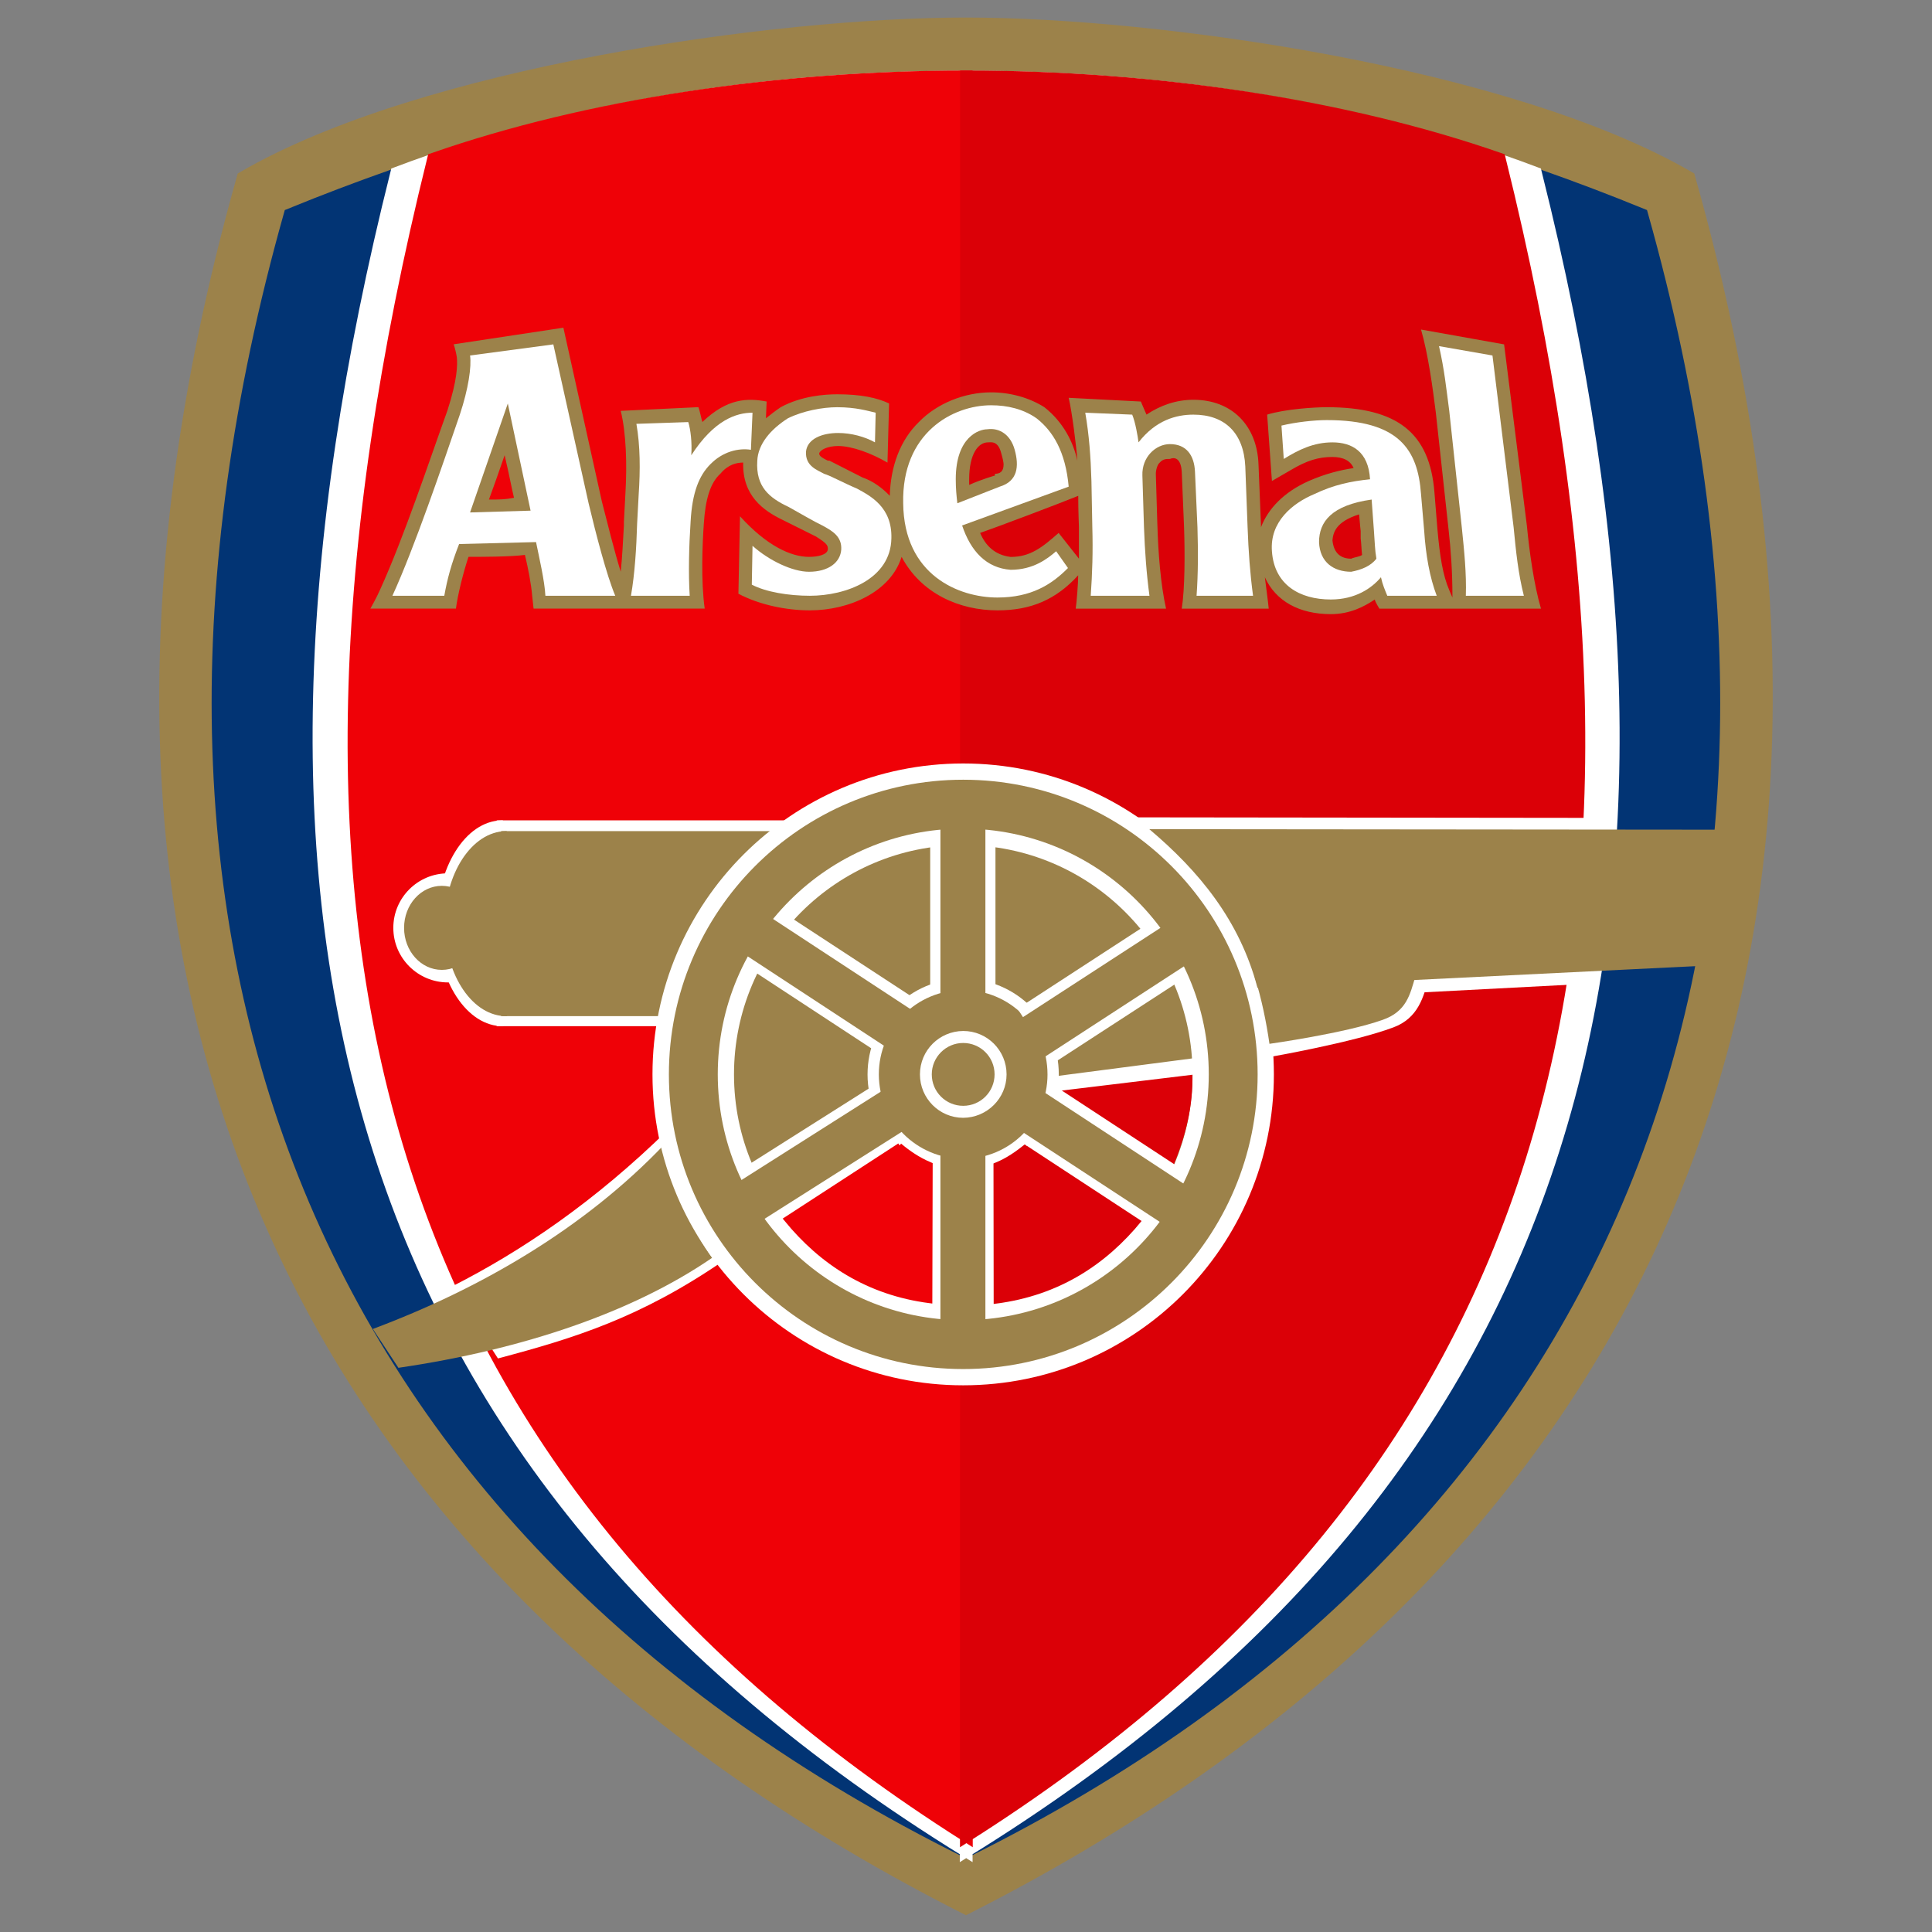 <?xml version="1.0" encoding="utf-8"?>
<!-- Generator: Adobe Illustrator 16.0.0, SVG Export Plug-In . SVG Version: 6.00 Build 0)  -->
<!DOCTYPE svg PUBLIC "-//W3C//DTD SVG 1.1//EN" "http://www.w3.org/Graphics/SVG/1.1/DTD/svg11.dtd">
<svg version="1.1" id="Layer_1" xmlns:x="http://ns.adobe.com/Extensibility/1.0/" xmlns:i="http://ns.adobe.com/AdobeIllustrator/10.0/" xmlns:graph="http://ns.adobe.com/Graphs/1.0/"
	 xmlns="http://www.w3.org/2000/svg" xmlns:xlink="http://www.w3.org/1999/xlink" x="0px" y="0px" width="120px" height="120px"
	 viewBox="101.397 129.92 120 120" enable-background="new 101.397 129.92 120 120" xml:space="preserve">
<rect x="101.397" y="129.92" width="120" height="120" fill="#808080" stroke="none"/>
<g>
	<path fill="#9C824A" stroke="#9C824A" stroke-width="0.793" stroke-miterlimit="282" d="M161.397,131.406
		c-11.868,0-33.752,3.071-44.896,9.552c-14.673,52.021,5.282,87.396,44.896,107.476c39.615-20.079,59.569-55.63,44.896-107.476
		C195.138,134.478,173.265,131.406,161.397,131.406L161.397,131.406z"/>
	<path fill="#023474" stroke="#023474" stroke-width="0.793" stroke-miterlimit="282" d="M161.397,134.751
		c-11.66,0-24.788,1.491-41.982,8.51c-12.799,45.408,2.049,81.805,41.982,101.641c39.932-19.836,54.77-56.232,41.97-101.641
		C186.174,136.242,173.057,134.751,161.397,134.751L161.397,134.751z"/>
	<path fill="#FFFFFF" stroke="#FFFFFF" stroke-width="0.793" stroke-miterlimit="282" d="M161.343,134.707
		c-11.605,0-24.064,1.722-35.308,5.977c-11.66,46.494-3.058,80.444,35.374,104.186L161.343,134.707L161.343,134.707z
		 M161.408,244.869c38.431-23.741,47.023-57.691,35.363-104.186c-11.243-4.255-23.692-5.977-35.297-5.977L161.408,244.869
		L161.408,244.869z"/>
	<path fill="#EF0107" stroke="#EF0107" stroke-width="0.793" stroke-miterlimit="282" d="M161.408,134.696
		c-11.67,0-23.483,1.766-33.083,5.11c-12.076,48.73-2.377,81.64,33.095,104.129L161.408,134.696L161.408,134.696z"/>
	<path fill="#DB0007" stroke="#DB0007" stroke-width="0.793" stroke-miterlimit="282" d="M161.43,134.696
		c11.671,0,23.483,1.766,33.094,5.11c12.077,48.73,2.379,81.64-33.104,104.129L161.43,134.696L161.43,134.696z"/>
	<path fill="#FFFFFF" d="M146.33,208.231c-5.15,3.532-9.249,4.805-14.005,6.064l-2.871-4.463c4.373-2.215,8.898-5.296,13.457-9.759
		C143.294,204.405,145.31,207.476,146.33,208.231L146.33,208.231z"/>
	<path fill="#9C824A" d="M145.628,208.046c-4.887,3.354-11.693,5.691-19.484,6.831l-1.589-2.412
		c6.673-2.5,13.117-6.228,18.114-11.469C143.425,204.351,144.576,206.577,145.628,208.046L145.628,208.046z"/>
	<path fill="#FFFFFF" d="M132.61,187.551c0,1.875-1.512,3.389-3.386,3.389s-3.397-1.514-3.397-3.389l0,0
		c0-1.875,1.523-3.388,3.397-3.388S132.61,185.676,132.61,187.551L132.61,187.551z"/>
	<path fill="#FFFFFF" d="M132.248,180.873v12.785h10.07c0.657-4.287,3.09-8.838,8.602-12.785H132.248"/>
	<path fill="#FFFFFF" d="M132.654,193.658c-2.247,0.033-4.098-2.785-4.131-6.315c-0.022-3.531,1.775-6.427,4.033-6.47
		c0.022,0,0.044,0,0.077,0"/>
	<path fill="#9C824A" d="M131.185,187.551c0,1.447-1.052,2.61-2.345,2.61c-1.293,0-2.345-1.163-2.345-2.61l0,0
		c0-1.447,1.052-2.61,2.345-2.61C130.133,184.94,131.185,186.104,131.185,187.551L131.185,187.551z"/>
	<path fill="#9C824A" d="M132.522,181.542v11.492h9.994c0.789-3.816,2.728-7.874,7.572-11.492H132.522"/>
	<path fill="#9C824A" d="M132.894,193.034c-2.115,0.044-3.846-2.5-3.879-5.67c-0.022-3.169,1.677-5.779,3.791-5.822
		c0.022,0,0.044,0,0.066,0"/>
	<path fill="#FFFFFF" d="M180.52,196.652c0,10.67-8.636,19.312-19.298,19.312c-10.651,0-19.298-8.642-19.298-19.312l0,0
		c0-10.67,8.646-19.311,19.298-19.311C171.884,177.342,180.52,185.982,180.52,196.652L180.52,196.652L180.52,196.652z"/>
	<path fill="#9C824A" d="M179.511,196.652c0,10.11-8.186,18.302-18.289,18.302c-10.093,0-18.279-8.191-18.279-18.302l0,0
		c0-10.1,8.186-18.302,18.279-18.302C171.325,178.351,179.511,186.542,179.511,196.652L179.511,196.652L179.511,196.652z"/>
	<path fill="#FFFFFF" d="M176.476,196.652c0,8.433-6.827,15.265-15.254,15.265c-8.416,0-15.243-6.832-15.243-15.265l0,0
		c0-8.433,6.827-15.265,15.243-15.265C169.649,181.388,176.476,188.22,176.476,196.652L176.476,196.652L176.476,196.652z"/>
	<path fill="#9C824A" d="M175.468,196.652c0,7.874-6.378,14.244-14.246,14.244c-7.857,0-14.235-6.37-14.235-14.244l0,0
		c0-7.873,6.378-14.244,14.235-14.244C169.09,182.408,175.468,188.779,175.468,196.652L175.468,196.652L175.468,196.652z"/>
	<path fill="#FFFFFF" d="M167.16,196.652c0.012,3.279-2.651,5.943-5.928,5.954c-3.287,0-5.95-2.664-5.95-5.943v-0.011
		c0-3.278,2.652-5.943,5.939-5.943c3.276-0.011,5.939,2.653,5.939,5.933C167.16,196.652,167.16,196.652,167.16,196.652
		L167.16,196.652z"/>
	<path fill="#9C824A" d="M166.46,196.652c0,2.896-2.334,5.242-5.228,5.242c-2.893,0-5.238-2.336-5.249-5.23v-0.011
		c0-2.895,2.345-5.241,5.238-5.241c2.893,0,5.238,2.335,5.238,5.229V196.652L166.46,196.652z"/>
	<path fill="#FFFFFF" d="M163.917,196.652c0,1.48-1.205,2.686-2.695,2.697c-1.479,0-2.686-1.206-2.686-2.697l0,0
		c0-1.491,1.206-2.686,2.686-2.696C162.712,193.954,163.917,195.161,163.917,196.652L163.917,196.652L163.917,196.652z"/>
	<path fill="#9C824A" d="M163.172,196.652c0,1.075-0.865,1.952-1.95,1.952c-1.074,0-1.951-0.866-1.951-1.952l0,0
		c0-1.073,0.877-1.951,1.951-1.951C162.295,194.701,163.172,195.566,163.172,196.652L163.172,196.652L163.172,196.652z"/>
	<rect x="159.173" y="182.079" fill="#FFFFFF" width="4.054" height="9.463"/>
	<rect x="159.808" y="180.72" fill="#9C824A" width="2.794" height="12.029"/>
	<polygon fill="#FFFFFF" points="172.52,187.419 174.734,190.818 166.799,195.973 164.597,192.573 	"/>
	<polygon fill="#9C824A" points="173.999,187.211 175.523,189.558 165.441,196.115 163.917,193.757 	"/>
	<polygon fill="#FFFFFF" points="155.534,197.42 157.704,200.841 149.716,205.907 147.546,202.476 	"/>
	<polygon fill="#9C824A" points="156.893,197.223 158.395,199.592 148.247,206.027 146.746,203.66 	"/>
	<rect x="159.173" y="202.081" fill="#FFFFFF" width="4.054" height="9.462"/>
	<rect x="159.808" y="200.731" fill="#9C824A" width="2.794" height="12.019"/>
	<path fill="#EF0107" stroke="#EF0107" stroke-width="0.311" stroke-miterlimit="282" d="M157.266,201.072
		c0.548,0.459,1.15,0.877,1.906,1.194l-0.022,8.443c-3.825-0.493-6.717-2.378-8.909-5.064l7.036-4.573"/>
	<path fill="#DB0007" stroke="#DB0007" stroke-width="0.311" stroke-miterlimit="282" d="M165.166,201.105
		c-0.559,0.449-1.15,0.877-1.906,1.184l0.011,8.444c3.824-0.495,6.718-2.38,8.909-5.066l-7.023-4.562"/>
	<path fill="#DB0007" d="M167.084,197.563l8.373-1.009c0.065,2.094-0.438,3.937-1.151,5.702l-7.244-4.693"/>
	<path fill="#FFFFFF" stroke="#FFFFFF" stroke-width="0.311" stroke-miterlimit="282" d="M167.095,197.53
		c0.033-0.132,0.022-0.253,0.078-0.636l8.262-1.075c0.033,0.385,0.011,0.525,0,0.702L167.095,197.53L167.095,197.53z"/>
	<path fill="#FFFFFF" d="M179.324,190.566h10.838c-0.339,1.283-0.668,2.588-2.225,3.169c-2.487,0.933-7.648,1.831-7.648,1.831
		C180.191,194.151,179.873,192.232,179.324,190.566L179.324,190.566z"/>
	<path fill="#FFFFFF" d="M171.776,180.687l28.315,0.033l-0.996,10.351l-19.343,1.01
		C178.711,187.452,175.194,183.033,171.776,180.687L171.776,180.687z"/>
	<path fill="#9C824A" d="M172.782,181.421l36.152,0.033l-1.381,8.433L179.5,191.27C178.393,187.079,175.863,184.021,172.782,181.421
		L172.782,181.421z"/>
	<path fill="#9C824A" d="M179.324,190.566h9.983c-0.329,1.14-0.559,2.183-2.026,2.697c-2.335,0.833-7.036,1.491-7.036,1.491
		C180.048,193.385,179.763,191.991,179.324,190.566L179.324,190.566z"/>
	<path fill="#9C824A" d="M168.366,165.652c0,0.461-0.099,1.722-0.153,2.072h5.61c-0.34-1.491-0.493-3.563-0.537-5.165
		c0,0.109-0.098-3.213-0.098-3.213c0-0.23,0.098-0.581,0.24-0.69c0.198-0.23,0.395-0.23,0.637-0.23
		c0.24-0.109,0.679-0.109,0.733,0.801l0.143,3.442c0.055,1.612,0.055,3.795-0.143,5.056h5.402c-0.044-0.461-0.197-1.612-0.241-1.952
		c0.68,1.491,2.148,2.292,4.1,2.292c1.161,0,2.049-0.449,2.729-0.91c0,0.109,0.284,0.57,0.284,0.57h10.038
		c-0.438-1.491-0.724-3.563-0.877-5.165l-1.414-11.25l-5.161-0.922c0.439,1.492,0.735,3.674,0.921,5.166l0.789,7.237
		c0.143,1.261,0.241,2.643,0.241,4.134v0.109l-0.197-0.461c-0.395-0.921-0.581-2.062-0.734-3.783l-0.187-2.303
		c-0.296-3.674-2.289-5.275-6.685-5.275c-0.723,0-2.575,0.11-3.704,0.461l0.296,4.123l1.173-0.68
		c0.976-0.581,1.699-0.812,2.575-0.812c0.69,0,1.129,0.23,1.326,0.691c-0.832,0.12-1.754,0.351-2.783,0.8
		c-1.557,0.691-2.532,1.732-2.97,2.873v-0.109l-0.154-3.794c-0.086-2.413-1.653-4.014-4.043-4.014c-1.063,0-2.039,0.34-2.914,0.921
		c-0.055-0.121-0.099-0.23-0.154-0.351l-0.198-0.461l-4.481-0.231c0.197,0.813,0.493,3.104,0.537,3.904
		c-0.241-1.14-0.877-2.401-2.05-3.322c-0.92-0.581-2.092-0.921-3.309-0.921c-1.655,0-3.364,0.69-4.482,1.842
		c-1.172,1.141-1.754,2.753-1.809,4.584c-0.438-0.46-1.019-0.91-1.698-1.141l-2.05-1.042h-0.098
		c-0.482-0.229-0.537-0.34-0.537-0.449c0.055-0.23,0.537-0.461,1.173-0.461c0.876,0,2.093,0.461,3.068,1.031l0.099-3.674
		c-0.734-0.352-1.753-0.57-3.222-0.57c-0.778,0-2.235,0.109-3.506,0.801c-0.34,0.23-0.636,0.46-0.921,0.691l0.044-1.043
		c-1.172-0.219-2.433-0.219-3.989,1.272c-0.055-0.121-0.153-0.69-0.252-0.921l-4.822,0.23c0.34,1.371,0.395,3.322,0.296,5.044
		l-0.098,1.842v0.231c-0.056,0.92-0.099,1.951-0.198,2.872c-0.394-1.271-0.822-2.993-1.172-4.364l-2.389-10.79l-6.816,1.031
		c0.044,0.109,0.143,0.461,0.197,0.8c0.044,0.461,0.044,1.382-0.591,3.334c-1.118,3.092-2.674,7.808-4.186,11.13
		c-0.198,0.461-0.592,1.151-0.592,1.151h5.314c0.099-0.801,0.438-2.182,0.778-3.213c0.734,0,2.63,0,3.507-0.121
		c0.197,0.812,0.395,1.843,0.449,2.533l0.088,0.801h10.629c-0.241-1.723-0.143-4.014-0.054-5.286
		c0.098-1.491,0.394-2.521,1.03-3.093c0.482-0.58,1.019-0.69,1.414-0.69c-0.055,2.062,1.26,2.983,2.433,3.553l2.092,1.042
		c0.734,0.461,0.734,0.57,0.734,0.801c-0.044,0.34-0.636,0.461-1.172,0.461c-1.118,0-2.63-0.691-4.285-2.522l-0.098,4.813
		c1.314,0.69,2.969,1.031,4.438,1.031c2.433,0,5.019-1.141,5.698-3.323c1.217,2.292,3.605,3.323,5.951,3.323
		C165.441,167.835,166.996,167.154,168.366,165.652L168.366,165.652z M131.766,160.948c0.296-0.801,0.537-1.492,0.975-2.753
		c0.296,1.261,0.438,2.062,0.581,2.644C132.74,160.948,132.446,160.948,131.766,160.948L131.766,160.948z M161.594,159.688
		c0-1.602,0.581-2.292,1.163-2.292c0.196,0,0.635-0.121,0.832,0.69c0.099,0.34,0.143,0.57,0.143,0.68
		c0,0.461-0.241,0.581-0.537,0.581v0.109c0,0-0.822,0.231-1.6,0.582C161.594,159.917,161.594,159.808,161.594,159.688
		L161.594,159.688z M167.15,163.021c-1.03,0.91-1.765,1.491-2.979,1.491c-0.976-0.12-1.557-0.69-1.896-1.491
		c1.02-0.352,4.964-1.842,6.093-2.303c0,0.921,0.044,1.951,0.044,1.951v1.952L167.15,163.021L167.15,163.021z M185.32,164.621
		c-0.921,0-1.118-0.69-1.162-1.14c0.044-0.461,0.187-1.151,1.655-1.612c0.044,0.57,0.098,1.031,0.098,1.031v0.46
		c0.045,0.351,0.045,0.69,0.087,1.031C185.813,164.512,185.572,164.512,185.32,164.621"/>
	<path fill="#FFFFFF" d="M155.786,155.554c-0.482-0.11-1.216-0.341-2.389-0.341c-0.92,0-2.137,0.23-3.068,0.691
		c-1.074,0.69-1.853,1.601-1.896,2.643c-0.099,1.601,0.734,2.292,1.95,2.862c0.822,0.461,1.611,0.921,2.093,1.151
		c0.635,0.34,1.216,0.69,1.172,1.491c-0.054,0.801-0.789,1.382-2.005,1.382c-1.019,0-2.477-0.691-3.506-1.612l-0.044,2.412
		c0.877,0.461,2.291,0.691,3.606,0.691c2.235,0,5.019-1.031,5.063-3.564c0.055-1.951-1.315-2.643-2.137-3.092
		c-0.833-0.352-1.666-0.812-2.049-0.921c-0.395-0.23-1.173-0.461-1.117-1.382c0.087-0.801,1.019-1.151,1.994-1.151
		c0.822,0,1.654,0.23,2.29,0.581"/>
	<path fill="#FFFFFF" d="M135.765,151.31l-5.172,0.69c0.099,0.69-0.099,2.062-0.635,3.673c-1.063,3.093-2.816,8.258-4.187,11.251
		h3.222c0.186-1.041,0.427-1.951,0.92-3.213l4.778-0.121c0.187,0.922,0.537,2.413,0.581,3.334h4.339
		c-0.537-1.271-1.216-3.903-1.655-5.746L135.765,151.31L135.765,151.31z M130.593,161.749l2.345-6.767l1.414,6.656"/>
	<path fill="#FFFFFF" d="M148.137,155.554l-0.099,2.303c-0.777-0.121-1.753,0.109-2.531,0.909c-0.68,0.691-1.117,1.722-1.216,3.564
		c-0.099,1.491-0.143,3.213-0.055,4.595h-3.649c0.241-1.382,0.339-2.982,0.383-4.485l0.098-1.831
		c0.099-1.491,0.099-2.982-0.143-4.364l3.222-0.109c0.143,0.461,0.241,1.261,0.186,2.062
		C145.749,156.013,147.118,155.554,148.137,155.554"/>
	<path fill="#FFFFFF" d="M194.097,152l-3.32-0.581c0.34,1.503,0.438,2.533,0.636,4.024l0.778,7.226
		c0.153,1.492,0.296,2.874,0.252,4.256h3.604c-0.351-1.382-0.493-2.764-0.636-4.256"/>
	<path fill="#FFFFFF" d="M179.226,166.925c-0.186-1.382-0.284-2.764-0.339-4.256l-0.143-3.782c-0.099-2.072-1.271-3.213-3.222-3.213
		c-1.063,0-2.335,0.34-3.409,1.722c-0.043-0.351-0.197-1.262-0.393-1.722l-2.916-0.12c0.241,1.381,0.34,2.752,0.384,4.243
		l0.055,2.872c0.044,1.492,0,2.874-0.099,4.256h3.648c-0.186-1.382-0.285-2.764-0.34-4.256l-0.099-3.212
		c-0.042-1.151,0.833-1.952,1.71-1.952c1.02,0,1.513,0.69,1.557,1.722l0.153,3.442c0.044,1.492,0.044,2.874-0.055,4.256"/>
	<path fill="#FFFFFF" d="M190.634,166.925c-0.438-1.152-0.68-2.533-0.778-4.024l-0.197-2.293c-0.197-2.752-1.359-4.595-5.852-4.595
		c-0.778,0-1.896,0.121-2.816,0.341l0.143,2.072c0.92-0.57,1.852-1.03,3.024-1.03c1.217,0,2.236,0.57,2.335,2.292
		c-1.173,0.12-2.247,0.339-3.463,0.92c-1.359,0.571-2.773,1.723-2.631,3.553c0.143,2.073,1.709,2.994,3.66,2.994
		c1.513,0,2.532-0.69,3.112-1.382c0.098,0.461,0.252,0.801,0.394,1.152H190.634L190.634,166.925L190.634,166.925z M185.32,165.433
		c-1.074,0-1.95-0.581-1.995-1.842c0-1.261,0.778-2.292,3.267-2.643l0.143,1.952c0.055,0.69,0.055,1.151,0.152,1.721
		C186.536,165.082,185.955,165.313,185.32,165.433"/>
	<path fill="#FFFFFF" d="M165.781,155.903c-0.833-0.581-1.808-0.811-2.827-0.811c-2.389,0-5.556,1.722-5.458,6.086
		c0.044,4.474,3.463,5.855,5.852,5.855c2.093,0,3.364-0.801,4.383-1.832l-0.734-1.042c-0.536,0.461-1.413,1.152-2.826,1.152
		c-1.513-0.11-2.478-1.152-3.015-2.753l6.619-2.412C167.577,157.966,166.799,156.705,165.781,155.903L165.781,155.903z
		 M163.49,160.147l-2.63,1.031c-0.055-0.461-0.099-0.922-0.099-1.491c0-2.644,1.458-3.104,1.951-3.104
		c0.778-0.11,1.458,0.351,1.709,1.271C164.706,158.887,164.608,159.808,163.49,160.147"/>
	<polygon fill="#FFFFFF" points="147.897,190.04 150.121,186.651 158.033,191.827 155.808,195.227 	"/>
	<polygon fill="#9C824A" points="147.162,188.877 148.697,186.53 158.745,193.121 157.211,195.468 	"/>
	<polygon fill="#FFFFFF" points="164.783,200.83 167.007,197.432 174.92,202.618 172.695,206.017 	"/>
	<polygon fill="#9C824A" points="164.049,199.668 165.583,197.321 175.632,203.912 174.098,206.248 	"/>
</g>
</svg>
